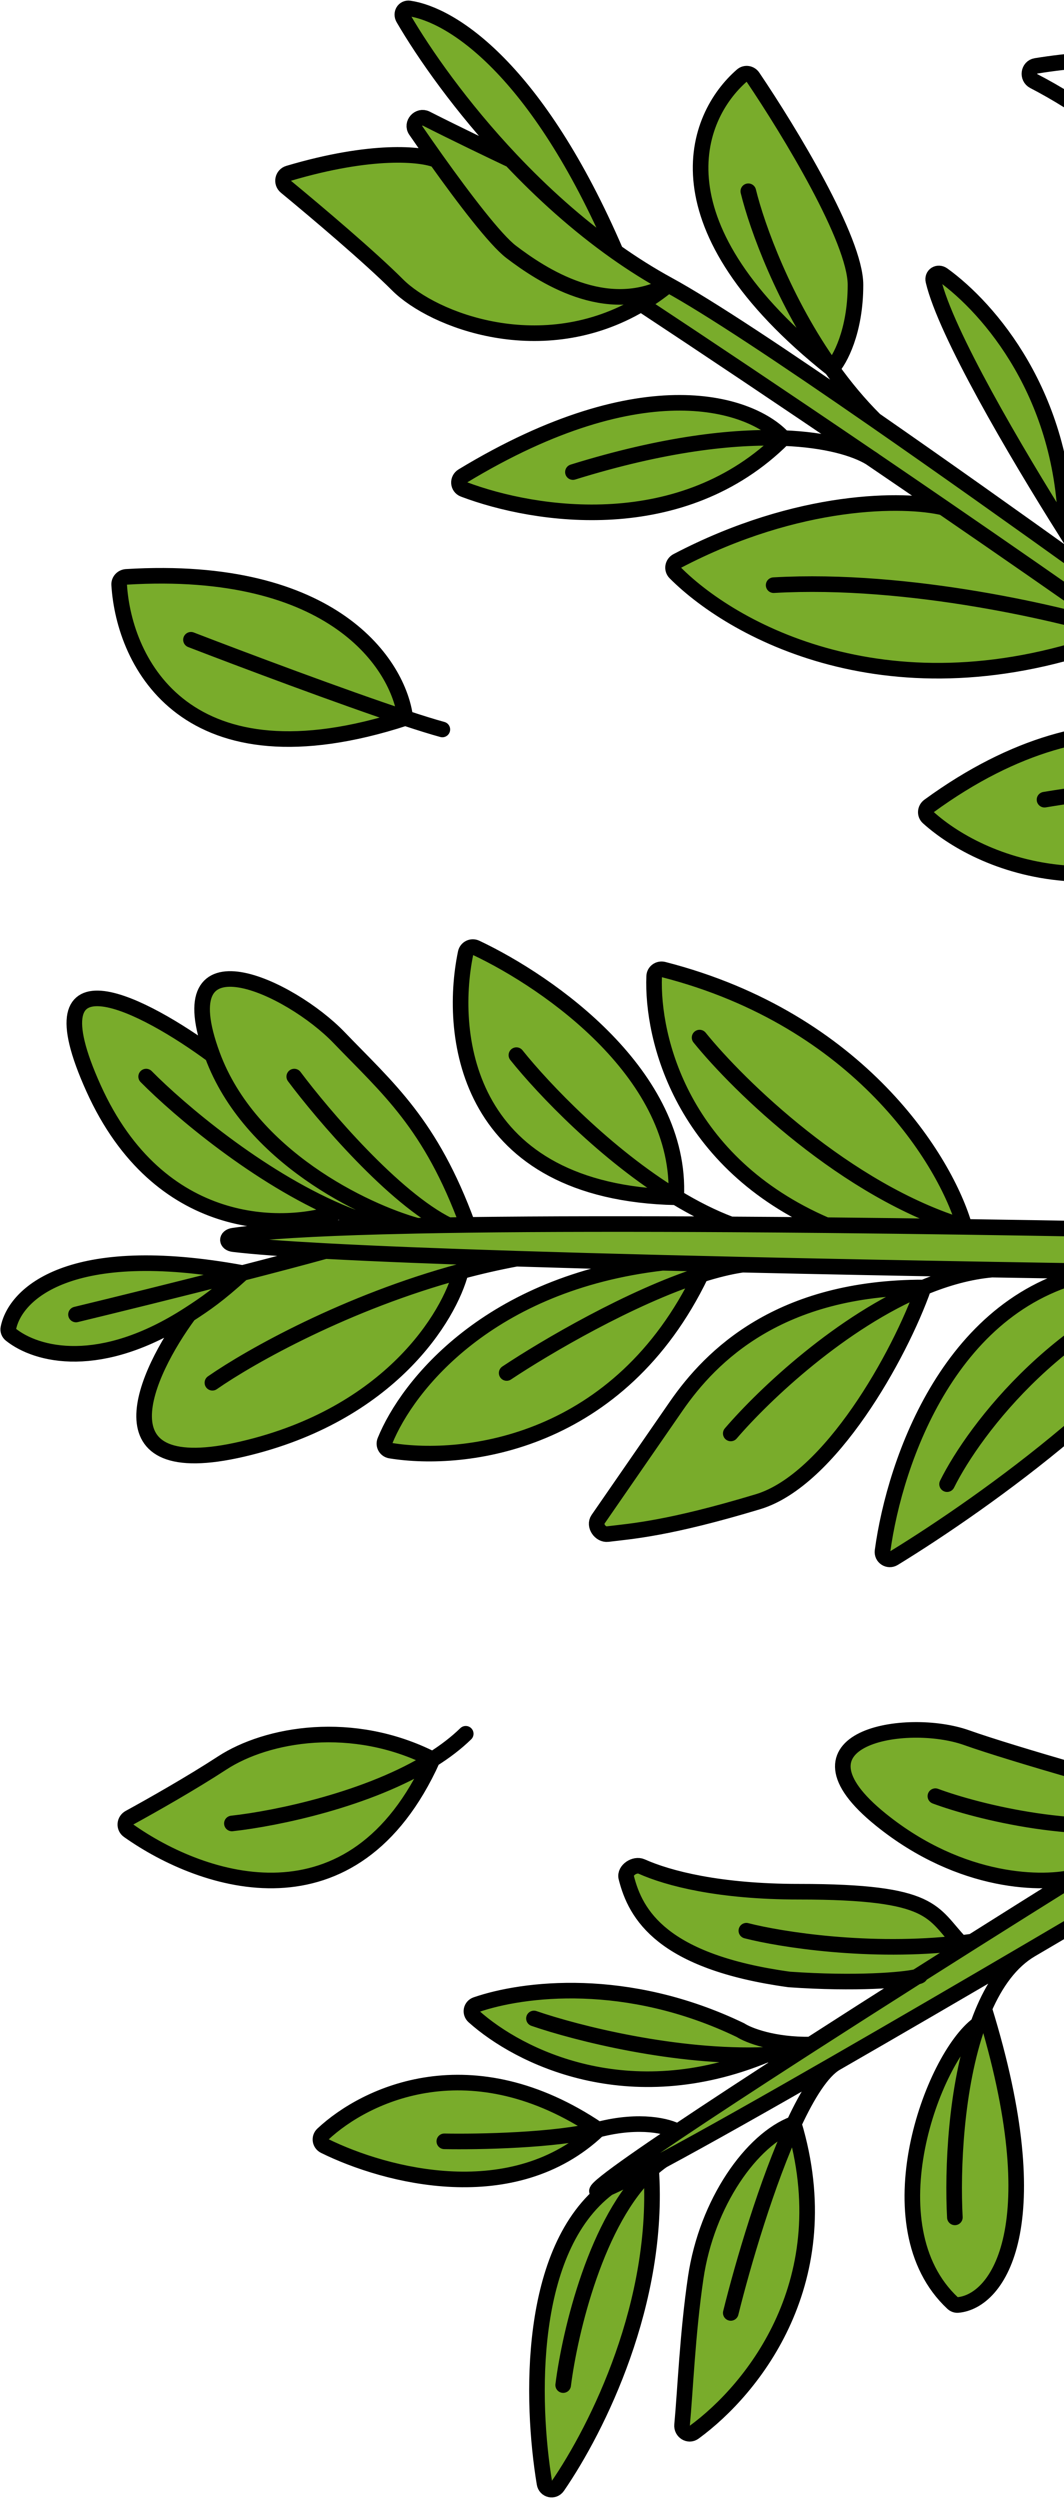 <svg width="273" height="641" viewBox="0 0 273 641" fill="none" xmlns="http://www.w3.org/2000/svg">
<path d="M405.682 96.947C408.414 123.338 435.761 167.943 449.5 187.483C474.314 123.853 433.486 99.661 407.884 94.931C406.651 94.703 405.553 95.699 405.682 96.947Z" fill="#79AC2B"/>
<path d="M32.413 147.911C85.697 144.656 102.352 170.575 103.999 184.103C47.796 202.369 31.814 170.034 30.574 149.928C30.509 148.869 31.354 147.976 32.413 147.911Z" fill="#79AC2B"/>
<path d="M406.499 319.982V325.521C406.499 326.633 405.594 327.531 404.482 327.521C392.62 327.412 379.498 327.278 365.499 327.118C356.019 360.171 321.221 384.008 302.435 393.167C301.095 393.821 299.592 392.76 299.704 391.273C303.147 345.758 329.473 329.349 342.499 326.843C331.802 326.708 320.754 326.561 309.499 326.401C297.677 352.991 253.099 384.976 229.327 399.533C227.937 400.385 226.22 399.285 226.44 397.669C229.607 374.384 244.078 332.772 281.499 325.981C272.532 325.84 263.51 325.691 254.503 325.534C248.706 326.053 242.803 327.705 236.999 330.107C230.833 347.584 212.981 379.465 194.499 385.039C171.536 391.965 162.035 392.601 155.925 393.342C154.011 393.574 152.346 391.141 153.442 389.554C159.081 381.39 167.683 368.941 173.499 360.539C182.499 347.539 199.999 330.107 236.999 330.107C242.803 327.705 248.706 326.053 254.503 325.534C232.761 325.156 211.106 324.734 190.5 324.268C187.199 324.749 183.605 325.646 179.855 326.843C158.965 370.171 119.397 375.08 100.183 371.947C99.007 371.755 98.319 370.562 98.766 369.458C104.561 355.164 125.461 328.945 170 323.781C156.791 323.451 144.196 323.101 132.499 322.733C127.669 323.629 122.908 324.729 118.261 325.981C115.34 337.501 100.045 362.739 62.226 371.539C24.408 380.339 37.298 352.206 48.471 337.039C25.65 351.771 9.348 347.473 2.751 342.183C2.263 341.792 2.023 341.174 2.143 340.559C3.84 331.864 17.72 318.205 62.226 326.401C69.966 324.412 77.41 322.455 83.5 320.773C73.088 320.214 65.007 319.623 59.894 319.003C58.041 318.778 57.997 317.111 59.843 316.835C67.283 315.724 80.598 314.969 97.999 314.495C94.351 313.525 90.664 312.211 86.999 310.645C72.999 315.608 40.799 316.235 23.999 279.039C7.199 241.843 37.333 257.874 54.499 270.539C42.499 238.039 74.499 253.039 86.999 266.039C99.499 279.039 110.499 288.094 119.999 314.066C139.823 313.806 162.879 313.787 187.499 313.938C182.79 312.17 178.083 309.778 173.499 306.998C119.85 305.808 114.957 266.115 119.472 244.34C119.723 243.128 121.024 242.489 122.143 243.018C141.178 252.01 175.04 275.775 173.499 306.998C178.083 309.778 182.79 312.17 187.499 313.938C195.519 313.987 203.705 314.054 211.999 314.138C175.041 298.21 167.208 266.323 167.844 250.311C167.892 249.1 169.064 248.292 170.238 248.593C220.652 261.509 242.736 297.809 247.499 314.575C270.687 314.91 294.079 315.338 316.499 315.808C318.507 315.85 320.508 315.893 322.499 315.936C338.356 316.276 353.664 316.636 367.999 316.999C365.689 315.41 363.069 313.368 360.283 311.039C309.294 316.082 303.191 273.875 306.65 250.191C306.82 249.031 307.994 248.307 309.12 248.635C356.154 262.356 367.999 299.768 367.999 316.999C381.109 317.33 393.404 317.662 404.558 317.983C405.64 318.014 406.499 318.9 406.499 319.982Z" fill="#79AC2B"/>
<path d="M414.365 248.174L409.458 253.08C408.66 253.878 407.366 253.863 406.576 253.058C396.879 243.18 378.661 228.417 356 211.321C355.156 210.684 354.305 210.043 353.448 209.4C349.756 207.114 343.412 204.661 334 203.043C289.039 237.248 252.477 222.497 238.146 209.608C237.246 208.799 237.379 207.374 238.357 206.662C283.051 174.081 317.328 190.052 329 202.305C330.754 202.524 332.42 202.772 334 203.043C343.412 204.661 349.756 207.114 353.448 209.4C334.039 194.82 311.57 178.645 288.5 162.412C230.793 185.013 188.812 162.483 173.232 146.865C172.32 145.951 172.593 144.443 173.737 143.844C205.066 127.455 232.179 127.822 242 130.131C236.082 126.072 230.234 122.079 224.5 118.178C224.084 117.896 223.669 117.613 223.255 117.331C219.501 115.066 212.188 112.759 201 112.327C175.127 138.114 137.568 132.488 118.964 125.457C117.468 124.892 117.336 122.886 118.704 122.058C165.55 93.687 193.014 103.595 201 112.327C212.188 112.759 219.501 115.066 223.255 117.331C201.07 102.25 180.646 88.594 164.5 77.941C139.127 93.009 111.143 82.188 102 73.039C94.934 65.969 81.356 54.474 73.346 47.871C72.121 46.862 72.506 44.899 74.028 44.448C95.489 38.086 108.2 39.457 111.994 41.039C110.122 38.412 108.314 35.825 106.663 33.425C105.471 31.695 107.484 29.461 109.359 30.411C116.68 34.122 126.126 38.66 131.162 41.039C118.29 27.425 108.726 13.688 103.498 4.7C102.773 3.454 103.619 1.954 105.045 2.164C115.92 3.763 137.725 17.554 158 64.587C162.322 67.644 166.828 70.49 171.5 73.039C181.676 78.589 200.815 91.265 224.5 107.686C220.414 103.625 216.723 99.162 213.418 94.539C167.354 57.933 178.072 30.033 190.389 19.336C191.245 18.593 192.528 18.806 193.163 19.746C202.629 33.758 219.5 61.527 219.5 73.039C219.5 85.038 215.445 92.372 213.418 94.539C216.723 99.162 220.414 103.625 224.5 107.686C241.389 119.396 260.59 133.011 280.5 147.305C278.43 144.149 276.05 140.452 273.5 136.404C260.335 115.511 242.622 85.281 239.485 72.012C239.128 70.502 240.666 69.563 241.924 70.471C253.835 79.064 273.132 101.347 273.5 136.404C276.05 140.452 278.43 144.149 280.5 147.305C289.068 153.456 297.768 159.734 306.472 166.039C295.231 151.391 297.381 120.613 300.499 103.093C300.818 101.295 303.17 100.913 304.101 102.484C310.702 113.622 322.301 132.253 331 143.039C343.5 158.539 350.11 179.398 346.5 192.219C347.966 194.31 349.467 196.408 351 198.501C370.585 212.86 388.971 226.443 404.5 237.98C399.565 231.468 392.612 221.881 385.464 211.321C373.654 193.876 361.311 173.776 356.648 160.5C356.272 159.432 356.909 158.28 358.041 158.227C366.582 157.829 381.383 167.673 385.464 211.321C392.612 221.881 399.565 231.468 404.5 237.98C407.854 240.472 411.075 242.868 414.146 245.157C415.124 245.885 415.227 247.312 414.365 248.174Z" fill="#79AC2B"/>
<path d="M57 452.039C49.178 457.14 39.116 462.843 33.204 466.077C31.934 466.771 31.78 468.531 32.961 469.368C52.032 482.882 90.716 495.936 111 451.107C90.5 440.674 68.5 444.539 57 452.039Z" fill="#79AC2B"/>
<path d="M416.009 398.936L420.227 404.776C420.912 405.725 420.641 407.056 419.638 407.659C403.04 417.643 382.816 429.761 361 442.772C357.949 447.409 355.447 452.2 353.414 457.039C352.925 458.203 352.463 459.371 352.026 460.539C381.279 515.927 359.813 544.622 343.879 553.117C342.871 553.655 341.658 553.163 341.256 552.092C330.209 522.601 318.139 465.254 353.414 457.039C355.447 452.2 357.949 447.409 361 442.772C348.084 450.474 334.61 458.49 321 466.559C313.894 470.783 308.563 476.713 304.618 483.539C319.847 518.704 309.205 550.727 300.89 564.39C300.212 565.504 298.672 565.591 297.852 564.577C283.576 546.909 267.039 508.953 304.618 483.539C308.563 476.713 313.894 470.783 321 466.559C302.05 477.795 282.837 489.136 264.5 499.887C259.319 502.932 255.422 508.382 252.523 515.039C269.723 570.69 256.178 590.114 245.756 591.007C245.269 591.048 244.791 590.858 244.434 590.524C223.281 570.778 239.235 527.63 250.948 519.039C251.437 517.666 251.961 516.33 252.523 515.039C255.422 508.382 259.319 502.932 264.5 499.887C246.653 510.35 229.636 520.253 214.5 528.954C210.956 530.999 207.235 536.9 203.683 544.539C215.665 584.518 193.427 612.45 178.059 623.658C176.686 624.66 174.843 623.468 175.003 621.775C175.826 613.02 176.395 598.352 178.5 584.039C181.338 564.74 192.867 548.539 203.683 544.539C207.235 536.9 210.956 530.999 214.5 528.954C196.362 539.381 180.926 548.082 170 553.949C168.991 554.651 168.016 555.435 167.073 556.292C169.374 590.256 153.372 622.519 143.052 637.522C142.082 638.931 139.987 638.446 139.707 636.758C136.203 615.632 135.345 576.708 156 561.039C148.421 564.355 156.521 558.191 173.875 546.552C171.59 545.214 164.315 543.239 153.5 546.039C131.801 566.596 99.022 557.988 83.264 550.213C82.097 549.637 81.852 548.118 82.802 547.229C93.985 536.77 121.006 524.125 153.5 546.039C164.315 543.239 171.59 545.214 173.875 546.552C182.31 540.895 192.931 533.946 205 526.163C202.231 526.531 199.386 526.762 196.5 526.877C161.223 541.392 133.163 527.397 121.573 517.03C120.534 516.101 120.854 514.462 122.172 514.008C134.202 509.865 160.807 506.497 190 520.539C192 521.833 198.4 524.383 208 524.23C216.48 518.773 225.62 512.938 235.178 506.875C231.803 507.681 219.671 508.737 202.5 507.539C169.836 503.048 163.067 490.888 160.685 481.406C160.217 479.543 162.873 477.794 164.627 478.577C171.488 481.64 184.487 485.039 205 485.039C240 485.039 239 490.371 246.5 498.202C247.499 498.086 248.5 497.958 249.5 497.818C258.158 492.357 267.045 486.78 276 481.186C268 483.304 246.8 483.343 226 466.559C200 445.579 232.5 440.039 248 445.539C259.967 449.785 290.592 458.409 305.9 462.602C320.283 453.707 334.376 445.06 347.5 437.084C314.464 452.001 291.285 438.594 281.552 427.742C280.439 426.502 281.426 424.649 283.092 424.68C290.59 424.817 303.348 424.51 315.5 422.539C334 419.539 350.5 421.305 362 428.308C384.869 414.527 403.487 403.627 413.48 398.335C414.355 397.872 415.429 398.133 416.009 398.936Z" fill="#79AC2B"/>
<path d="M449.5 201.039C449.802 197.598 449.865 192.964 449.5 187.483M449.5 187.483C448.257 168.804 442.055 140.279 423.5 115.539M449.5 187.483C435.761 167.943 408.414 123.338 405.682 96.947C405.553 95.699 406.651 94.703 407.884 94.931C433.486 99.661 474.314 123.853 449.5 187.483ZM295 28.039C304.667 34.372 325.8 51.439 333 69.039C334.607 72.968 336.211 76.272 337.763 79.039M337.763 79.039C343.162 88.665 347.929 91.78 350 92.039M337.763 79.039C343.021 53.132 335.549 5.643 265.798 16.896C263.864 17.208 263.512 19.891 265.251 20.792C276.317 26.52 292.807 37.323 299.5 50.039C307.5 65.239 328.342 75.706 337.763 79.039ZM48.999 164.039C61.995 169.048 87.722 178.718 103.999 184.103M103.999 184.103C107.763 185.347 111.021 186.363 113.499 187.039M103.999 184.103C102.352 170.575 85.697 144.656 32.413 147.911C31.354 147.976 30.509 148.869 30.574 149.928C31.814 170.034 47.796 202.369 103.999 184.103ZM365.499 327.118C379.498 327.278 392.62 327.412 404.482 327.521C405.594 327.531 406.499 326.633 406.499 325.521V319.982C406.499 318.9 405.64 318.014 404.558 317.983C393.404 317.662 381.109 317.33 367.999 316.999M365.499 327.118C343.099 331.982 321.166 360.425 312.999 374.039M365.499 327.118C358.061 327.033 350.375 326.942 342.499 326.843M365.499 327.118C356.019 360.171 321.221 384.008 302.435 393.167C301.095 393.821 299.592 392.76 299.704 391.273C303.147 345.758 329.473 329.349 342.499 326.843M342.499 326.843C331.802 326.708 320.754 326.561 309.499 326.401M367.999 316.999C367.999 299.768 356.154 262.356 309.12 248.635C307.994 248.307 306.82 249.031 306.65 250.191C303.191 273.875 309.294 316.082 360.283 311.039M367.999 316.999C365.689 315.41 363.069 313.368 360.283 311.039M367.999 316.999C353.664 316.636 338.356 316.276 322.499 315.936C320.508 315.893 318.507 315.85 316.499 315.808C294.079 315.338 270.687 314.91 247.499 314.575M326.999 279.039C333.997 286.481 348.601 301.275 360.283 311.039M247.499 314.575C242.736 297.809 220.652 261.509 170.238 248.593C169.064 248.292 167.892 249.1 167.844 250.311C167.208 266.323 175.041 298.21 211.999 314.138M247.499 314.575C235.558 314.403 223.671 314.255 211.999 314.138M247.499 314.575C217.099 305.401 189.499 278.395 179.499 266.039M211.999 314.138C203.705 314.054 195.519 313.987 187.499 313.938M309.499 326.401C273.099 335.861 249.999 366.435 242.999 380.539M309.499 326.401C300.278 326.27 290.918 326.13 281.499 325.981M309.499 326.401C297.677 352.991 253.099 384.976 229.327 399.533C227.937 400.385 226.22 399.285 226.44 397.669C229.607 374.384 244.078 332.772 281.499 325.981M281.499 325.981C272.532 325.84 263.51 325.691 254.503 325.534M254.503 325.534C248.706 326.053 242.803 327.705 236.999 330.107M254.503 325.534C232.761 325.156 211.106 324.734 190.5 324.268M187.499 367.539C196.252 357.349 215.978 338.806 236.999 330.107M236.999 330.107C199.999 330.107 182.499 347.539 173.499 360.539C167.683 368.941 159.081 381.39 153.442 389.554C152.346 391.141 154.011 393.574 155.925 393.342C162.035 392.601 171.536 391.965 194.499 385.039C212.981 379.465 230.833 347.584 236.999 330.107ZM187.499 313.938C182.79 312.17 178.083 309.778 173.499 306.998M187.499 313.938C162.879 313.787 139.823 313.806 119.999 314.066M132.499 270.539C139.407 279.177 155.503 296.082 173.499 306.998M173.499 306.998C119.85 305.808 114.957 266.115 119.472 244.34C119.723 243.128 121.024 242.489 122.143 243.018C141.178 252.01 175.04 275.775 173.499 306.998ZM115.047 314.138C114.528 314.146 114.013 314.154 113.499 314.162C111.286 314.199 109.118 314.239 106.999 314.282M115.047 314.138C101.084 307.261 82.864 285.873 75.499 276.039M115.047 314.138C116.674 314.112 118.325 314.088 119.999 314.066M106.999 314.282C93.499 310.534 64.099 296.539 54.499 270.539M106.999 314.282C103.892 314.346 100.889 314.417 97.999 314.495M54.499 270.539C42.499 238.039 74.499 253.039 86.999 266.039C99.499 279.039 110.499 288.094 119.999 314.066M54.499 270.539C37.333 257.874 7.199 241.843 23.999 279.039C40.799 316.235 72.999 315.608 86.999 310.645M97.999 314.495C80.598 314.969 67.283 315.724 59.843 316.835C57.997 317.111 58.041 318.778 59.894 319.003C65.007 319.623 73.088 320.214 83.5 320.773M97.999 314.495C94.351 313.525 90.664 312.211 86.999 310.645M37.499 276.039C46.004 284.642 66.154 301.734 86.999 310.645M83.5 320.773C77.41 322.455 69.966 324.412 62.226 326.401M83.5 320.773C96.577 321.476 113.33 322.129 132.499 322.733M19.5 337.039C28.627 334.836 46.072 330.551 62.226 326.401M62.226 326.401C17.72 318.205 3.84 331.864 2.143 340.559C2.023 341.174 2.263 341.792 2.751 342.183C9.348 347.473 25.65 351.771 48.471 337.039M62.226 326.401C56 332.039 52.826 334.228 48.471 337.039M132.499 322.733C127.669 323.629 122.908 324.729 118.261 325.981M132.499 322.733C144.196 323.101 156.791 323.451 170 323.781M48.471 337.039C37.298 352.206 24.408 380.339 62.226 371.539C100.045 362.739 115.34 337.501 118.261 325.981M54.499 354.539C64.277 347.738 89.041 333.855 118.261 325.981M190.5 324.268C183.534 324.111 176.689 323.948 170 323.781M190.5 324.268C187.199 324.749 183.605 325.646 179.855 326.843M170 323.781C125.461 328.945 104.561 355.164 98.766 369.458C98.319 370.562 99.007 371.755 100.183 371.947C119.397 375.08 158.965 370.171 179.855 326.843M130 352.039C140.075 345.338 161.785 332.609 179.855 326.843M171.5 73.039C166.828 70.49 162.322 67.644 158 64.587M171.5 73.039C155.5 81.491 139 70.539 131.162 64.587C127.11 61.509 119.084 50.986 111.994 41.039M171.5 73.039C181.676 78.589 200.815 91.265 224.5 107.686M171.5 73.039C169.201 74.912 166.862 76.539 164.5 77.941M158 64.587C137.725 17.554 115.92 3.763 105.045 2.164C103.619 1.954 102.773 3.454 103.498 4.7C108.726 13.688 118.29 27.425 131.162 41.039M158 64.587C147.991 57.506 138.968 49.295 131.162 41.039M131.162 41.039C126.126 38.66 116.68 34.122 109.359 30.411C107.484 29.461 105.471 31.695 106.663 33.425C108.314 35.825 110.122 38.412 111.994 41.039M111.994 41.039C108.2 39.457 95.489 38.086 74.028 44.448C72.506 44.899 72.121 46.862 73.346 47.871C81.356 54.474 94.934 65.969 102 73.039C111.143 82.188 139.127 93.009 164.5 77.941M224.5 107.686C220.414 103.625 216.723 99.162 213.418 94.539M224.5 107.686C241.389 119.396 260.59 133.011 280.5 147.305M192 49.039C194.23 58.169 201.191 77.442 213.418 94.539M213.418 94.539C215.445 92.372 219.5 85.038 219.5 73.039C219.5 61.527 202.629 33.758 193.163 19.746C192.528 18.806 191.245 18.593 190.389 19.336C178.072 30.033 167.354 57.933 213.418 94.539ZM164.5 77.941C180.646 88.594 201.07 102.25 223.255 117.331M223.255 117.331C223.669 117.613 224.084 117.896 224.5 118.178M223.255 117.331C223.726 117.616 224.14 117.899 224.5 118.178M223.255 117.331C219.501 115.066 212.188 112.759 201 112.327M224.5 118.178C230.234 122.079 236.082 126.072 242 130.131M201 112.327C188.217 111.833 170.375 113.785 147 121.039M201 112.327C193.014 103.595 165.55 93.687 118.704 122.058C117.336 122.886 117.468 124.892 118.964 125.457C137.568 132.488 175.127 138.114 201 112.327ZM288.5 162.412C273 157.455 233.3 148.039 198.5 150.039M288.5 162.412C273.024 151.523 257.277 140.608 242 130.131M288.5 162.412C230.793 185.013 188.812 162.483 173.232 146.865C172.32 145.951 172.593 144.443 173.737 143.844C205.066 127.455 232.179 127.822 242 130.131M288.5 162.412C311.571 178.645 334.039 194.82 353.448 209.4M353.448 209.4C354.305 210.043 355.156 210.684 356 211.321M353.448 209.4C354.518 210.062 355.365 210.711 356 211.321M353.448 209.4C349.756 207.114 343.412 204.661 334 203.043M356 211.321C378.661 228.417 396.879 243.18 406.576 253.058C407.366 253.863 408.66 253.878 409.458 253.08L414.365 248.174C415.227 247.312 415.124 245.885 414.146 245.157C411.075 242.868 407.854 240.472 404.5 237.98M329 202.305C314.803 200.527 294.817 200.602 268 205.039M329 202.305C317.328 190.052 283.051 174.081 238.357 206.662C237.379 207.374 237.246 208.799 238.146 209.608C252.477 222.497 289.039 237.248 334 203.043M329 202.305C330.754 202.524 332.42 202.772 334 203.043M404.5 237.98C399.565 231.468 392.612 221.881 385.464 211.321M404.5 237.98C388.971 226.443 370.585 212.86 351 198.501M385.464 211.321C373.654 193.876 361.311 173.776 356.648 160.5C356.272 159.432 356.909 158.28 358.041 158.227C366.582 157.829 381.383 167.673 385.464 211.321ZM351 198.501C349.467 196.408 347.966 194.31 346.5 192.219M351 198.501C336.587 187.933 321.524 176.944 306.472 166.039M315.5 140.539C319.608 149.036 331.133 170.297 346.5 192.219M346.5 192.219C350.11 179.398 343.5 158.539 331 143.039C322.301 132.253 310.702 113.622 304.101 102.484C303.17 100.913 300.818 101.295 300.499 103.093C297.381 120.613 295.231 151.391 306.472 166.039M306.472 166.039C297.768 159.734 289.068 153.456 280.5 147.305M280.5 147.305C278.43 144.149 276.05 140.452 273.5 136.404M273.5 136.404C260.335 115.511 242.622 85.281 239.485 72.012C239.128 70.502 240.666 69.563 241.924 70.471C253.835 79.064 273.132 101.347 273.5 136.404ZM59.5 467.539C70.953 466.282 94.671 461.374 111 451.107M111 451.107C114.157 449.122 117.037 446.937 119.5 444.539M111 451.107C90.5 440.674 68.5 444.539 57 452.039C49.178 457.14 39.116 462.843 33.204 466.077C31.934 466.771 31.78 468.531 32.961 469.368C52.032 482.882 90.716 495.936 111 451.107ZM328 431.039C335 430.872 350.7 430.439 357.5 430.039M362 428.308C384.869 414.527 403.487 403.627 413.48 398.335C414.355 397.872 415.429 398.133 416.009 398.936L420.227 404.776C420.912 405.725 420.641 407.056 419.638 407.659C403.04 417.643 382.816 429.761 361 442.772M362 428.308C350.5 421.305 334 419.539 315.5 422.539C303.348 424.51 290.59 424.817 283.092 424.68C281.426 424.649 280.439 426.502 281.552 427.742C291.285 438.594 314.464 452.002 347.5 437.084M362 428.308C357.331 431.121 352.486 434.054 347.5 437.084M347.5 437.084C334.376 445.06 320.283 453.707 305.9 462.602M361 442.772C357.949 447.409 355.447 452.2 353.414 457.039M361 442.772C348.084 450.474 334.61 458.49 321 466.559M348.5 523.039C345.273 511.465 342.631 485.704 352.026 460.539M352.026 460.539C381.279 515.926 359.813 544.622 343.879 553.117C342.871 553.655 341.658 553.163 341.256 552.092C330.209 522.601 318.139 465.254 353.414 457.039M352.026 460.539C352.463 459.371 352.925 458.203 353.414 457.039M321 466.559C313.894 470.783 308.563 476.713 304.618 483.539M321 466.559C302.05 477.795 282.837 489.136 264.5 499.887M296 547.039C293.415 532.198 292.858 503.887 304.618 483.539M304.618 483.539C267.039 508.953 283.576 546.909 297.852 564.577C298.672 565.591 300.212 565.504 300.89 564.39C309.205 550.727 319.847 518.704 304.618 483.539ZM299.507 466.559C301.643 465.236 303.774 463.916 305.9 462.602M299.507 466.559C277.912 471.375 250.838 464.552 240 460.539M299.507 466.559C291.691 471.403 283.82 476.301 276 481.186M305.9 462.602C306.454 462.753 306.988 462.899 307.5 463.039M305.9 462.602C290.592 458.409 259.967 449.785 248 445.539C232.5 440.039 200 445.579 226 466.559C246.8 483.343 268 483.304 276 481.186M276 481.186C267.045 486.78 258.158 492.357 249.5 497.818M249.5 497.818C248.5 497.958 247.499 498.086 246.5 498.202M249.5 497.818C244.928 500.701 240.42 503.551 236 506.354M191.5 495.039C200.291 497.295 223.122 500.927 246.5 498.202M246.5 498.202C239 490.371 240 485.039 205 485.039C184.487 485.039 171.488 481.64 164.627 478.577C162.873 477.794 160.217 479.543 160.685 481.406C163.067 490.888 169.836 503.048 202.5 507.539C219.671 508.737 231.803 507.681 235.178 506.875M236 506.354C236.322 506.485 236.028 506.672 235.178 506.875M236 506.354C235.725 506.528 235.451 506.702 235.178 506.875M235.178 506.875C225.62 512.938 216.48 518.773 208 524.23M205 526.163C205.99 525.524 206.99 524.88 208 524.23M205 526.163C202.231 526.531 199.386 526.762 196.5 526.877M205 526.163C192.931 533.946 182.31 540.895 173.875 546.552M208 524.23C198.4 524.383 192 521.833 190 520.539C160.807 506.497 134.202 509.865 122.172 514.008C120.854 514.462 120.534 516.101 121.573 517.03C133.163 527.397 161.223 541.392 196.5 526.877M137 517.539C147.956 521.314 173.538 527.79 196.5 526.877M264.5 499.887C259.319 502.932 255.422 508.382 252.523 515.039M264.5 499.887C246.653 510.35 229.636 520.253 214.5 528.954M245 568.539C244.344 556.413 245.195 535.187 250.948 519.039M250.948 519.039C239.235 527.63 223.281 570.778 244.434 590.524C244.791 590.858 245.269 591.048 245.756 591.007C256.178 590.114 269.723 570.69 252.523 515.039M250.948 519.039C251.437 517.666 251.961 516.33 252.523 515.039M214.5 528.954C210.956 530.999 207.235 536.9 203.683 544.539M214.5 528.954C196.362 539.381 180.926 548.082 170 553.949M187.5 593.039C190.577 580.604 196.812 559.319 203.683 544.539M203.683 544.539C215.665 584.518 193.427 612.45 178.059 623.658C176.686 624.66 174.843 623.468 175.003 621.775C175.826 613.02 176.395 598.352 178.5 584.039C181.338 564.74 192.867 548.539 203.683 544.539ZM170 553.949C168.991 554.651 168.016 555.435 167.073 556.292M170 553.949C168.965 554.505 167.971 555.035 167.019 555.539M144.5 611.539C146.218 597.897 153.057 569.03 167.073 556.292M167.073 556.292C169.374 590.256 153.372 622.519 143.052 637.522C142.082 638.931 139.987 638.446 139.707 636.758C136.203 615.632 135.345 576.708 156 561.039M167.073 556.292C167.056 556.041 167.038 555.79 167.019 555.539M167.019 555.539C162.208 558.085 158.469 559.959 156 561.039M156 561.039C148.421 564.355 156.521 558.191 173.875 546.552M114 549.039C122.66 549.206 142.685 548.839 153.5 546.039M153.5 546.039C164.315 543.239 171.59 545.214 173.875 546.552M153.5 546.039C121.006 524.125 93.985 536.77 82.802 547.229C81.852 548.118 82.097 549.637 83.264 550.213C99.022 557.988 131.801 566.596 153.5 546.039Z" stroke="black" stroke-width="4" stroke-linecap="round"/>
</svg>

